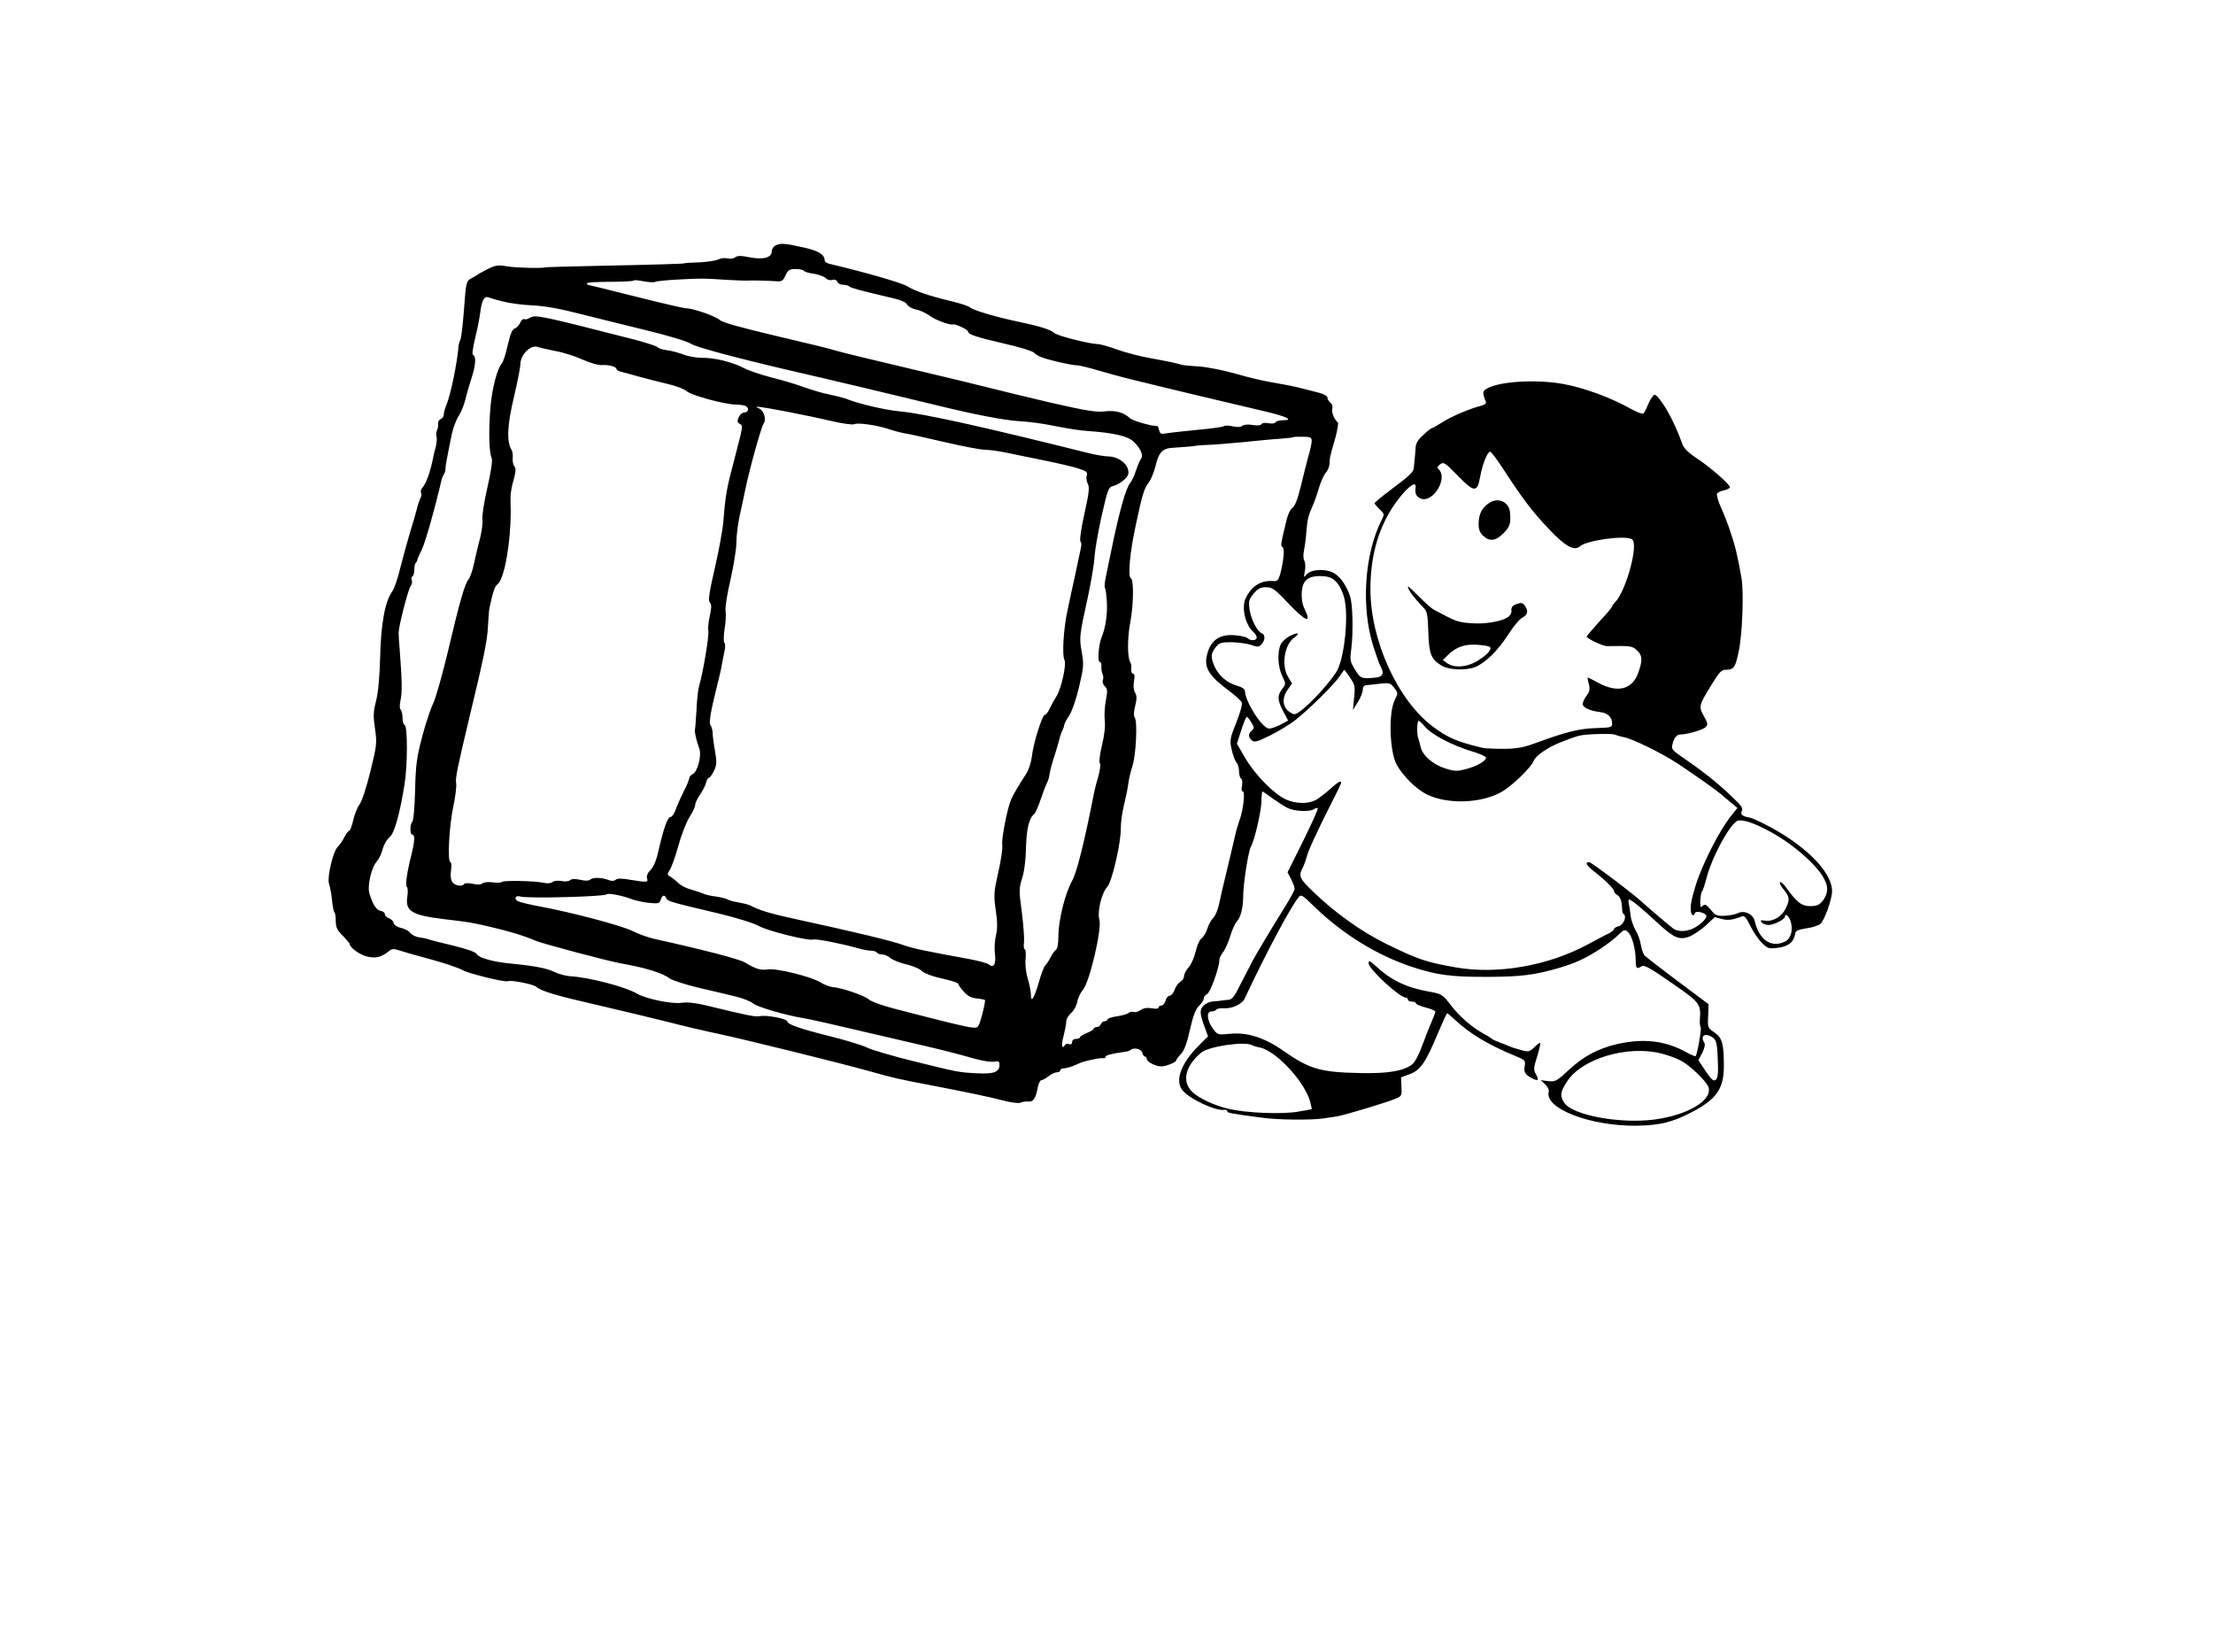 <?xml version="1.0" standalone="no"?>
<!DOCTYPE svg PUBLIC "-//W3C//DTD SVG 20010904//EN"
 "http://www.w3.org/TR/2001/REC-SVG-20010904/DTD/svg10.dtd">
<svg version="1.0" xmlns="http://www.w3.org/2000/svg"
 width="1127pt" height="841pt" viewBox="0 0 1127 841"
 preserveAspectRatio="xMidYMid meet">
<g transform="translate(0,841) scale(0.1,-0.1)"
fill="#000000" stroke="none">
<path d="M3948 7159 c-10 -5 -18 -19 -18 -30 0 -31 -44 -43 -113 -29 -44 9
-62 8 -73 0 -8 -7 -25 -9 -39 -6 -14 4 -35 1 -47 -5 -12 -6 -56 -13 -97 -15
-42 -1 -76 -3 -76 -5 0 -2 -156 -7 -455 -13 -135 -3 -247 -6 -250 -7 -18 -6
-145 -3 -193 4 -52 9 -63 7 -105 -14 -26 -13 -49 -26 -52 -29 -3 -3 -17 -11
-31 -18 -24 -13 -26 -18 -36 -157 -6 -79 -14 -149 -19 -156 -4 -7 -8 -22 -9
-33 -6 -82 -40 -244 -60 -294 -8 -19 -15 -42 -15 -52 0 -10 -7 -21 -16 -24 -8
-3 -14 -14 -13 -23 1 -10 -1 -26 -6 -35 -4 -10 -5 -24 -2 -32 3 -7 1 -31 -4
-52 -6 -22 -12 -46 -13 -54 -14 -70 -34 -129 -54 -152 -8 -9 -11 -21 -8 -27 4
-6 2 -18 -3 -28 -5 -10 -14 -36 -19 -58 -6 -22 -21 -76 -35 -120 -13 -44 -35
-123 -48 -175 -12 -52 -31 -107 -41 -121 -37 -50 -58 -164 -62 -334 -3 -105
-10 -183 -21 -225 -14 -54 -15 -76 -5 -142 10 -73 9 -83 -24 -217 -20 -81 -43
-152 -55 -167 -11 -14 -25 -50 -32 -80 -7 -30 -16 -54 -20 -54 -5 0 -16 -15
-25 -32 -9 -18 -24 -41 -34 -50 -23 -22 -54 -150 -45 -186 9 -32 13 -53 18
-105 3 -21 7 -41 11 -44 3 -3 6 -23 6 -44 0 -30 7 -46 35 -73 19 -20 35 -38
35 -41 0 -19 53 -58 91 -66 44 -10 72 -3 111 29 13 11 24 12 50 3 18 -6 91
-27 162 -46 71 -19 143 -44 160 -54 31 -18 221 -65 234 -57 13 7 126 -15 142
-28 26 -23 99 -45 323 -96 121 -28 278 -66 350 -84 73 -19 187 -46 255 -60
148 -32 599 -143 772 -191 123 -35 149 -40 300 -69 212 -41 302 -60 372 -78
45 -12 85 -17 95 -13 10 5 28 7 40 6 25 -3 38 17 48 72 4 20 12 37 19 37 6 0
22 9 36 20 14 11 33 20 43 20 9 0 17 5 17 10 0 6 8 10 19 10 10 0 36 8 57 17
45 19 38 17 89 28 22 5 46 8 53 7 6 -2 12 1 12 6 0 9 31 17 97 26 13 1 26 6
30 9 15 15 55 7 60 -13 3 -11 9 -20 14 -20 5 0 9 -6 9 -12 0 -15 45 -38 75
-38 23 0 75 21 75 31 0 3 11 18 24 32 17 18 31 55 46 124 16 72 29 104 46 121
13 13 24 29 24 37 0 8 8 19 18 24 17 9 62 136 62 174 0 8 8 25 18 38 11 13 27
50 37 82 10 33 25 65 32 73 21 20 34 72 34 129 0 61 26 230 39 253 19 32 52
177 54 229 0 29 3 53 5 53 2 0 24 -15 50 -34 25 -18 60 -41 78 -50 35 -17 109
-21 133 -7 8 6 17 8 21 6 3 -3 -30 -77 -74 -166 l-80 -161 19 -36 c10 -21 18
-42 17 -49 0 -7 -25 -52 -55 -100 -49 -78 -122 -200 -155 -258 -6 -11 -32 -62
-58 -112 -38 -78 -50 -93 -70 -94 -14 -1 -29 -3 -35 -4 -5 -1 -23 -3 -40 -4
-17 0 -39 -10 -50 -21 -22 -22 -21 -40 7 -116 l15 -41 -51 -51 c-85 -86 -117
-171 -82 -220 32 -45 173 -112 219 -103 6 1 12 -2 12 -7 0 -9 17 -12 175 -33
84 -12 255 -13 315 -4 19 3 49 8 67 10 38 6 251 70 299 90 32 13 34 16 31 61
l-2 48 45 17 c54 20 80 58 142 206 24 57 45 103 48 103 3 0 21 -15 40 -33 76
-71 168 -127 312 -186 44 -18 47 -22 43 -48 -6 -31 0 -42 32 -61 35 -19 43
-14 26 16 -14 25 -14 32 5 92 11 36 18 67 16 69 -3 3 -16 -7 -30 -21 -23 -23
-30 -25 -63 -16 -20 5 -45 13 -56 17 -11 5 -36 15 -55 22 -19 7 -37 15 -40 18
-3 3 -21 15 -40 25 -64 35 -124 87 -170 146 -43 56 -47 59 -108 70 -120 21
-198 58 -279 134 -28 25 -33 27 -33 11 0 -29 158 -175 190 -175 5 0 10 -4 10
-10 0 -5 9 -10 20 -10 11 0 20 -4 20 -8 0 -5 23 -15 50 -22 28 -7 50 -17 50
-21 0 -4 -10 -29 -21 -56 -12 -26 -33 -82 -48 -122 -17 -46 -37 -82 -52 -93
-44 -32 -125 -45 -259 -42 -207 4 -261 20 -395 114 -94 66 -184 95 -270 86
-63 -6 -64 -6 -88 26 -30 42 -35 88 -7 88 10 0 21 4 24 9 3 5 20 8 38 7 42 -3
93 21 106 48 107 228 226 452 272 513 16 21 17 21 86 -46 144 -139 317 -245
494 -304 126 -42 203 -52 385 -51 171 0 245 10 370 47 48 15 66 21 105 39 60
27 147 85 189 125 31 31 36 32 52 17 20 -18 39 -87 39 -143 0 -42 5 -47 29
-32 15 10 40 -4 193 -111 101 -71 111 -85 105 -156 -2 -17 0 -37 4 -43 5 -9
-17 -137 -26 -147 -2 -2 -23 7 -47 20 -106 59 -217 72 -351 42 -99 -23 -174
-63 -250 -134 -60 -56 -67 -59 -103 -55 l-38 5 23 -21 c13 -13 21 -29 18 -39
-22 -85 215 -175 448 -172 116 2 179 17 273 65 133 68 172 122 171 242 0 111
-9 141 -48 168 -34 23 -35 25 -32 84 l2 60 -158 118 c-87 65 -163 124 -169
131 -6 8 -14 32 -18 54 -3 21 -15 55 -27 74 -11 19 -22 52 -25 73 -2 21 -6 48
-9 61 -3 12 -2 22 1 22 11 0 63 -43 134 -109 91 -85 118 -98 168 -82 22 8 61
33 87 57 26 24 47 44 48 44 1 0 17 -4 35 -9 29 -9 58 -5 103 13 12 5 22 -6 42
-47 14 -29 40 -68 58 -86 31 -31 36 -33 83 -27 53 6 82 30 88 71 2 16 14 21
57 28 30 4 63 15 72 23 21 19 59 126 59 166 0 103 -149 247 -360 350 -25 12
-49 23 -55 24 -40 6 -54 17 -45 34 8 15 -2 29 -58 81 -69 66 -144 125 -244
193 -51 35 -57 42 -51 65 7 33 22 51 39 51 34 0 116 23 129 37 14 13 13 19 -8
57 -27 48 -26 53 37 156 44 72 52 80 81 80 35 1 43 13 60 95 18 84 26 300 14
370 -21 119 -32 165 -59 244 -10 31 -30 83 -45 115 -14 32 -24 64 -21 71 2 7
18 15 35 18 17 4 31 11 31 16 0 15 -106 107 -170 148 -38 25 -63 49 -71 68
-23 62 -27 71 -50 120 -33 69 -78 135 -93 135 -6 0 -20 -20 -31 -45 -10 -25
-22 -48 -27 -51 -5 -3 -33 8 -62 24 -99 56 -242 109 -346 127 -133 24 -315 14
-383 -21 -28 -15 -29 -20 -10 -71 3 -7 -7 -15 -24 -19 -54 -13 -158 -57 -201
-86 -24 -15 -46 -28 -50 -28 -4 0 -24 -16 -44 -35 -28 -25 -38 -43 -39 -67 -1
-18 -3 -40 -4 -48 -1 -8 -3 -27 -4 -42 -1 -32 -10 -40 -120 -123 -44 -33 -80
-63 -81 -67 0 -4 12 -18 26 -31 24 -23 25 -26 11 -53 -89 -175 -107 -447 -42
-649 14 -44 30 -88 35 -97 22 -39 13 -56 -33 -59 -64 -6 -70 -3 -98 44 -24 39
-25 48 -17 107 10 83 7 226 -7 265 -21 61 -55 106 -92 122 -46 19 -112 12
-131 -14 -12 -16 -13 -14 -7 19 4 20 3 44 -3 54 -5 9 -6 32 -1 53 4 20 10 63
12 96 5 61 9 77 32 130 8 17 22 56 31 88 9 31 25 67 35 79 11 11 19 33 20 47
1 31 1 34 29 130 11 41 17 77 13 80 -17 13 -34 53 -28 70 3 10 -1 24 -10 31
-8 7 -15 18 -15 26 0 7 -19 18 -42 24 -24 6 -68 17 -98 25 -30 8 -89 19 -130
26 -41 6 -128 26 -193 45 -66 19 -149 35 -190 38 -39 2 -79 6 -87 8 -29 9 -66
17 -160 34 -52 9 -129 29 -170 44 -41 15 -87 28 -101 28 -46 2 -203 42 -219
56 -20 18 -75 35 -180 57 -114 24 -232 58 -250 74 -8 7 -49 20 -90 30 -113 27
-189 52 -229 77 -29 18 -201 68 -398 115 -13 3 -23 10 -23 17 -1 31 -33 50
-112 67 -95 21 -116 22 -140 8z m146 -128 c3 -5 26 -12 51 -15 25 -4 52 -14
60 -22 8 -9 23 -13 34 -9 12 3 21 0 25 -10 3 -8 16 -15 29 -15 13 0 27 -4 33
-9 9 -8 65 -23 212 -57 48 -11 76 -22 82 -35 6 -10 26 -21 45 -25 18 -3 49
-17 67 -30 30 -23 103 -50 121 -46 13 4 77 -27 77 -36 0 -15 43 -29 190 -63
74 -17 140 -37 146 -45 6 -7 23 -18 38 -23 38 -15 153 -41 179 -41 12 0 58
-11 102 -24 44 -13 127 -36 185 -50 157 -39 539 -130 673 -161 113 -27 149
-45 88 -45 -17 0 -33 -5 -36 -11 -4 -6 -19 -7 -35 -4 -16 3 -31 2 -35 -4 -4
-7 -22 -9 -46 -5 -22 4 -44 2 -52 -4 -8 -7 -26 -8 -49 -3 -20 5 -40 5 -45 1
-4 -4 -66 -13 -138 -19 -71 -7 -142 -15 -158 -18 -23 -5 -29 -2 -34 16 -3 11
-6 21 -7 21 -33 0 -126 27 -141 40 -33 31 -76 42 -131 35 -42 -5 -95 4 -275
45 -123 29 -264 63 -314 76 -49 13 -236 58 -415 100 -179 42 -343 82 -365 89
-22 8 -159 41 -305 75 -177 42 -272 68 -285 81 -21 19 -135 59 -170 59 -11 0
-128 27 -259 60 -132 33 -241 60 -243 60 -2 0 -3 3 -3 8 0 4 52 7 116 7 64 0
118 3 120 6 2 4 24 2 49 -3 25 -5 54 -7 63 -3 9 4 64 9 122 12 117 6 121 6
240 -2 47 -3 92 -4 100 -4 23 2 111 0 150 -3 31 -3 37 1 50 29 13 28 20 33 52
33 20 0 39 -4 42 -9z m-1533 -156 c33 -9 102 -18 152 -20 60 -3 140 -17 232
-41 77 -19 231 -58 343 -85 121 -29 214 -58 230 -69 23 -17 244 -76 542 -145
116 -26 581 -137 695 -165 212 -52 358 -80 440 -85 44 -2 125 -13 180 -25 55
-11 130 -23 168 -25 127 -9 200 -25 230 -54 34 -31 51 -69 39 -85 -5 -6 -17
-33 -26 -60 -9 -27 -22 -56 -30 -65 -22 -24 -56 -145 -97 -346 -11 -55 -24
-118 -29 -140 -4 -22 -6 -44 -3 -49 4 -5 8 -39 10 -75 3 -61 -7 -128 -27 -176
-15 -36 -22 -125 -10 -125 6 0 10 -10 9 -22 -1 -13 1 -31 6 -40 4 -10 5 -25 1
-33 -3 -8 2 -22 11 -30 13 -14 14 -24 5 -70 -6 -30 -9 -76 -6 -102 4 -31 -2
-77 -14 -128 -11 -45 -16 -85 -11 -91 5 -5 1 -34 -7 -65 -9 -29 -18 -65 -21
-79 -52 -265 -89 -411 -113 -455 -36 -64 -70 -202 -70 -281 0 -40 -5 -66 -13
-71 -6 -4 -19 -21 -27 -38 -8 -16 -20 -34 -26 -40 -7 -5 -22 -45 -34 -88 -24
-82 -40 -106 -40 -62 0 15 -7 52 -16 82 -10 33 -14 74 -11 100 2 24 1 46 -4
49 -5 2 -7 19 -4 37 2 18 -3 85 -11 151 -15 110 -15 122 1 173 11 33 19 96 20
156 3 98 15 150 42 172 6 6 21 39 33 75 12 35 26 73 32 84 6 10 12 31 13 45 2
14 11 49 20 76 9 28 21 68 27 90 5 22 14 48 19 57 5 10 9 22 9 27 0 6 11 26
24 46 14 20 36 82 51 146 24 102 25 117 14 178 -13 76 -13 80 31 281 17 80 33
172 34 205 2 33 18 126 36 207 31 136 35 147 58 153 33 8 75 42 78 62 7 43
-43 87 -101 89 -22 0 -71 9 -110 19 -533 133 -831 199 -950 210 -77 7 -214 39
-280 66 -11 4 -47 13 -80 20 -33 6 -94 24 -135 39 -41 15 -115 37 -165 49 -49
13 -110 33 -135 46 -58 31 -151 54 -215 53 -27 0 -70 7 -95 17 -25 9 -63 20
-85 22 -22 3 -43 10 -46 15 -3 5 -55 22 -115 38 -481 123 -508 129 -535 112
-11 -7 -24 -10 -29 -7 -6 3 -15 -5 -21 -19 -6 -13 -19 -26 -28 -29 -12 -3 -22
-27 -35 -83 -9 -43 -23 -85 -30 -94 -24 -28 -49 -124 -58 -220 -10 -121 -8
-232 6 -263 5 -11 -3 -68 -22 -150 -17 -73 -28 -146 -25 -162 2 -17 -3 -60
-12 -95 -10 -36 -23 -94 -31 -129 -7 -35 -20 -71 -27 -80 -20 -22 -48 -122
-106 -369 -28 -116 -61 -235 -75 -264 -14 -29 -40 -107 -57 -173 -27 -103 -32
-141 -35 -269 -2 -85 -8 -154 -14 -160 -13 -13 -13 -66 0 -66 14 0 12 -34 -4
-99 -24 -95 -33 -161 -24 -167 5 -4 6 -24 3 -45 -13 -78 19 -99 185 -119 133
-16 135 -16 235 -39 98 -23 166 -43 235 -72 40 -16 367 -103 430 -114 121 -21
213 -49 249 -76 15 -11 83 -33 151 -49 69 -16 154 -36 190 -45 35 -9 73 -24
85 -34 19 -18 168 -61 260 -76 37 -6 129 -27 595 -136 96 -22 213 -52 259 -66
50 -14 96 -22 113 -19 24 5 28 2 28 -17 0 -36 -30 -47 -116 -42 -95 5 -93 5
-324 62 -102 25 -207 56 -235 69 -27 13 -113 39 -190 58 -149 37 -215 60 -215
75 0 13 -107 34 -139 27 -24 -5 -59 2 -277 55 -53 13 -96 17 -122 13 -48 -8
-183 20 -227 46 -58 35 -247 84 -340 89 -22 1 -59 11 -82 22 -39 19 -101 31
-226 43 -84 8 -158 29 -167 46 -6 12 -46 26 -122 45 -62 15 -120 29 -128 33
-8 3 -28 7 -45 9 -16 2 -37 12 -45 22 -8 11 -29 22 -47 26 -19 4 -35 14 -38
25 -3 11 -15 22 -26 25 -10 4 -19 12 -19 20 0 7 -9 15 -21 17 -21 3 -39 29
-57 86 -13 40 9 135 38 167 10 11 23 39 29 62 6 23 22 50 35 60 24 19 51 114
76 268 16 95 16 298 1 303 -6 2 -11 18 -11 36 0 18 -4 36 -9 42 -6 5 -7 24 -1
50 9 37 7 104 -5 264 -3 30 -5 65 -5 78 0 32 49 224 62 239 6 7 8 19 5 28 -4
8 -2 17 3 20 6 4 10 19 10 34 0 15 3 31 7 35 5 4 8 11 8 14 0 4 10 28 23 53
18 37 70 221 99 349 3 14 9 30 14 35 4 6 8 20 8 30 0 11 5 43 11 70 5 28 15
75 21 105 6 30 22 72 35 92 13 20 28 58 34 84 6 26 20 73 30 105 22 64 26 115
10 121 -7 2 -3 32 9 83 11 44 23 105 27 135 7 60 20 84 41 76 7 -3 41 -13 74
-21z m266 -252 c40 -7 103 -27 140 -44 37 -17 81 -29 98 -28 34 3 75 -8 75
-21 0 -4 10 -10 23 -13 12 -3 54 -14 92 -25 39 -11 104 -27 145 -37 41 -9 85
-26 97 -37 23 -21 192 -67 250 -68 17 0 38 -3 47 -6 22 -8 20 -34 -2 -34 -11
0 -24 -11 -30 -25 -9 -20 -8 -26 5 -33 18 -11 19 -3 -30 -192 -36 -135 -43
-174 -53 -305 -3 -38 -22 -144 -43 -235 -30 -129 -35 -168 -26 -178 9 -10 9
-25 0 -67 -7 -29 -10 -64 -8 -78 5 -24 -26 -209 -47 -282 -5 -16 -11 -70 -13
-120 -3 -49 -6 -94 -8 -100 -3 -11 8 -58 22 -96 13 -34 -7 -116 -32 -130 -11
-5 -19 -15 -19 -22 0 -7 -13 -38 -29 -69 -16 -32 -34 -73 -41 -93 -6 -19 -18
-35 -25 -35 -15 0 -36 -59 -61 -170 -11 -50 -25 -83 -40 -99 -16 -15 -22 -31
-19 -43 7 -21 3 -22 -84 -8 -44 8 -67 8 -76 0 -9 -7 -21 -7 -39 0 -34 13 -79
13 -92 0 -5 -5 -24 -6 -49 0 -26 6 -44 5 -52 -2 -7 -6 -27 -8 -44 -4 -18 3
-38 1 -45 -5 -8 -7 -27 -9 -46 -4 -46 10 -208 13 -213 4 -3 -4 -23 -5 -45 -2
-22 3 -46 1 -53 -5 -8 -7 -26 -8 -50 -2 -21 4 -39 4 -43 -1 -9 -15 -46 -10
-60 9 -8 11 -11 32 -7 60 3 23 2 42 -3 42 -16 0 -7 181 14 280 11 53 18 107
15 122 -5 25 7 81 67 333 73 302 92 395 95 465 2 41 5 86 9 100 18 82 26 106
40 115 34 26 67 208 67 375 -1 19 -1 51 -1 70 0 19 7 59 16 88 11 40 12 57 4
67 -7 8 -10 27 -9 42 2 15 -1 35 -6 43 -26 41 -22 126 14 276 17 72 31 144 31
158 0 51 53 103 90 89 8 -3 48 -12 87 -20z m1175 -308 c73 -14 178 -36 233
-49 55 -13 107 -20 115 -16 18 9 112 -4 173 -24 23 -8 60 -18 82 -22 22 -3
114 -24 205 -45 91 -21 183 -39 205 -39 22 0 72 -7 110 -15 39 -8 126 -26 195
-40 69 -14 147 -32 173 -41 41 -13 47 -19 41 -36 -3 -11 -1 -30 6 -42 9 -18 6
-47 -18 -154 -16 -73 -25 -135 -20 -138 4 -3 6 -15 4 -27 -3 -12 -16 -74 -29
-137 -14 -63 -33 -151 -42 -195 -19 -89 -27 -222 -14 -246 11 -22 -16 -144
-40 -183 -11 -17 -27 -46 -35 -63 -8 -18 -19 -33 -25 -33 -13 0 -59 -144 -66
-212 -4 -31 -17 -71 -29 -88 -37 -57 -65 -104 -76 -129 -20 -44 -51 -206 -46
-233 3 -15 -6 -78 -20 -139 -23 -102 -24 -117 -13 -194 9 -62 9 -95 1 -128 -6
-24 -9 -66 -5 -94 6 -53 -6 -74 -31 -54 -8 7 -51 18 -97 27 -235 43 -288 54
-339 72 -57 21 -250 67 -530 128 -147 32 -199 47 -250 74 -9 4 -36 11 -60 15
-25 4 -49 11 -55 15 -5 4 -32 11 -59 15 -27 3 -56 10 -65 15 -9 4 -36 13 -60
20 -24 6 -54 21 -66 33 -12 12 -31 27 -41 33 -17 10 -17 13 -3 35 9 13 29 69
44 124 15 55 41 120 56 144 16 25 29 52 29 61 0 10 11 34 25 54 14 20 28 48
31 61 3 14 10 25 15 25 4 0 16 16 25 35 14 30 15 44 5 102 -7 38 -12 79 -12
93 -1 14 -5 30 -10 36 -10 12 -1 67 30 191 11 43 23 94 26 113 3 19 10 52 14
72 5 20 5 40 0 45 -5 5 -4 36 1 71 6 34 8 75 5 91 -3 16 8 88 25 159 16 72 30
156 30 189 0 32 7 90 15 128 9 39 22 104 31 145 22 107 82 320 93 334 15 18 1
67 -23 76 -36 15 -2 11 136 -15z m2678 -150 c0 -11 -7 -45 -16 -75 -8 -30 -26
-99 -39 -154 -16 -67 -30 -102 -43 -112 -13 -9 -26 -39 -36 -86 -25 -107 -25
-107 -14 -114 11 -7 5 -70 -12 -136 -9 -31 -15 -38 -33 -37 -64 6 -113 -24
-143 -87 -23 -48 -2 -138 41 -174 8 -7 15 -19 15 -26 0 -16 -31 -19 -46 -4 -6
6 -34 13 -62 15 -85 9 -134 -30 -148 -114 -9 -55 19 -96 105 -161 38 -28 72
-58 75 -67 4 -9 -9 -55 -28 -102 -32 -80 -34 -90 -24 -136 6 -27 16 -57 24
-66 8 -8 14 -30 14 -47 0 -17 5 -34 11 -37 6 -4 7 -19 4 -36 -4 -17 -2 -29 4
-29 13 0 3 -92 -16 -145 -8 -22 -19 -58 -23 -80 -5 -22 -23 -96 -39 -165 -17
-69 -36 -150 -42 -180 -6 -30 -19 -63 -29 -72 -10 -9 -24 -34 -31 -55 -6 -21
-20 -44 -30 -51 -10 -6 -23 -37 -30 -67 -7 -31 -23 -67 -36 -81 -13 -14 -23
-34 -23 -44 0 -11 -9 -24 -19 -29 -10 -6 -24 -24 -29 -41 -6 -16 -17 -30 -25
-30 -8 0 -18 -11 -21 -25 -4 -14 -13 -25 -21 -25 -8 0 -15 -5 -15 -10 0 -7
-13 -8 -34 -4 -24 4 -42 1 -57 -9 -12 -9 -28 -13 -35 -10 -8 3 -20 1 -27 -5
-6 -6 -33 -13 -59 -17 -27 -4 -48 -11 -48 -16 0 -5 -6 -9 -14 -9 -8 0 -16 -7
-20 -15 -3 -8 -12 -15 -21 -15 -8 0 -15 -4 -15 -8 0 -5 -16 -14 -35 -22 -19
-8 -35 -17 -35 -22 0 -4 -9 -8 -20 -8 -12 0 -20 -7 -20 -16 0 -10 -6 -14 -15
-11 -8 4 -17 2 -20 -3 -17 -27 -22 -4 -9 43 7 28 14 62 14 75 0 12 11 32 25
44 14 12 28 37 31 57 4 20 17 47 29 61 33 36 97 308 84 356 -12 42 11 137 40
168 24 26 71 228 69 301 0 28 7 79 16 115 9 36 19 85 22 109 3 25 13 65 21 90
18 52 27 229 12 247 -6 8 -6 29 2 59 9 37 9 52 0 67 -8 13 -10 35 -6 59 5 27
3 39 -5 39 -6 0 -10 10 -9 23 2 12 0 28 -5 35 -15 24 -15 125 0 202 17 91 19
216 3 226 -16 10 -5 132 26 274 33 155 42 183 65 213 11 14 28 54 36 89 16 66
36 86 89 88 51 3 111 8 120 11 6 1 35 3 65 4 30 1 109 8 175 14 66 7 149 15
185 17 35 3 66 6 67 8 2 2 24 3 48 2 39 0 45 -3 45 -21z m968 -132 c109 -167
151 -223 241 -318 82 -87 128 -112 157 -87 34 31 231 58 265 36 36 -22 -30
-265 -87 -322 -8 -7 -14 -17 -14 -20 0 -4 -29 -39 -65 -77 -35 -39 -64 -73
-65 -76 0 -10 84 -50 105 -49 120 2 127 1 151 -21 28 -26 30 -49 8 -112 -30
-89 -107 -108 -208 -52 -25 14 -47 25 -50 25 -2 0 0 -15 5 -32 7 -27 5 -38
-11 -60 -11 -15 -20 -34 -20 -43 0 -17 37 -35 90 -41 38 -5 60 -26 60 -58 0
-19 -7 -21 -73 -23 -92 -2 -156 -18 -307 -73 -69 -26 -101 -32 -170 -33 -47 0
-96 2 -110 5 -129 31 -174 50 -250 106 -181 134 -321 439 -321 703 0 195 55
357 164 484 44 50 70 63 66 32 -4 -30 3 -45 25 -55 60 -27 141 99 94 147 -11
10 -9 15 6 27 18 13 25 8 88 -56 86 -89 101 -90 116 -7 12 65 37 127 51 127 5
0 31 -35 59 -77z m-837 -593 c15 -18 31 -54 37 -85 18 -90 1 -267 -33 -348
-20 -49 -144 -186 -200 -223 -21 -14 -26 -14 -48 1 -35 23 -40 68 -11 111 l24
34 -20 33 c-36 58 -19 166 32 201 32 23 17 28 -22 8 -19 -9 -40 -28 -47 -42
-19 -38 -16 -115 7 -162 19 -40 19 -41 0 -66 -26 -33 -25 -57 5 -114 l25 -47
-39 -21 c-22 -11 -48 -20 -58 -20 -35 1 -121 136 -123 191 0 10 -16 21 -42 28
-51 15 -94 53 -114 100 -19 45 -18 64 7 95 18 23 27 26 82 26 34 -1 79 -7 99
-14 33 -12 39 -11 53 4 19 21 19 49 0 56 -23 9 -56 74 -62 124 -5 40 -2 50 22
78 21 25 35 32 62 32 32 0 45 -9 112 -80 92 -97 123 -108 84 -29 -18 35 -19
100 -2 131 15 27 47 38 99 34 35 -3 50 -11 71 -36z m64 -480 c25 -37 27 -45
21 -102 l-6 -63 25 40 c14 22 25 50 25 63 0 14 6 22 18 23 9 1 26 3 37 4 82
10 83 10 105 -17 20 -26 20 -28 4 -60 -34 -64 -28 -265 9 -332 33 -59 99 -124
153 -151 106 -52 276 -46 380 12 54 31 151 124 164 158 10 27 71 69 139 96 81
31 86 32 111 36 54 7 156 8 165 2 6 -3 26 -9 46 -13 43 -8 190 -80 271 -133
86 -57 190 -130 220 -155 14 -13 40 -34 56 -47 l30 -25 -32 -40 c-60 -75 -148
-248 -181 -356 -20 -65 -25 -91 -25 -117 0 -31 14 -45 22 -22 5 14 58 0 58
-15 0 -18 -39 -52 -75 -67 -37 -14 -71 -13 -94 3 -20 15 -126 105 -152 129
-41 40 -265 209 -276 209 -24 0 -13 -18 30 -51 57 -45 97 -85 97 -98 0 -5 8
-14 17 -19 15 -9 23 -32 24 -74 0 -10 4 -20 8 -23 17 -10 -1 -55 -25 -61 -13
-3 -24 -10 -24 -14 0 -5 -12 -15 -27 -23 -16 -7 -64 -33 -107 -56 -202 -109
-461 -154 -672 -117 -153 27 -191 40 -355 120 -126 62 -263 160 -371 265 -71
68 -76 80 -54 122 7 14 16 38 20 54 9 35 49 122 122 267 30 58 54 109 54 112
0 14 -18 3 -60 -35 -25 -22 -56 -46 -70 -53 -41 -21 -104 -19 -153 4 -63 30
-157 127 -206 211 l-42 72 22 68 c12 38 25 69 28 69 4 0 14 -13 24 -29 15 -25
15 -30 2 -41 -19 -16 -19 -34 0 -50 13 -11 29 -7 93 25 42 21 100 56 127 77
68 53 198 181 227 224 12 18 24 34 24 34 1 0 14 -18 29 -40z m384 -253 c35
-39 136 -92 234 -122 39 -11 72 -26 74 -32 5 -15 -43 -44 -101 -59 -45 -12
-58 -12 -105 3 -62 19 -117 66 -126 109 -4 16 -9 36 -12 44 -9 22 -7 90 2 90
3 0 19 -15 34 -33z m1743 -525 c117 -60 246 -170 286 -244 24 -43 23 -75 -4
-113 -17 -22 -29 -28 -63 -29 -45 -1 -70 18 -128 99 -12 16 -25 27 -28 23 -4
-4 4 -21 19 -38 30 -37 32 -50 10 -96 -20 -41 -65 -68 -105 -62 -23 4 -26 2
-18 -9 7 -7 23 -13 36 -13 26 0 83 29 83 42 0 19 19 6 28 -20 15 -44 4 -91
-27 -106 -70 -35 -133 8 -155 105 -8 35 -55 56 -86 39 -12 -6 -42 -12 -67 -13
-39 -2 -48 2 -71 31 -22 26 -30 30 -40 20 -9 -9 -12 -9 -13 3 -2 27 3 64 11
74 4 6 12 32 19 58 27 111 127 294 164 299 28 4 77 -12 149 -50z m-5792 -348
c19 -8 60 -17 91 -21 52 -5 57 -4 64 16 7 24 20 27 28 7 6 -15 23 -20 261 -76
97 -23 186 -51 210 -65 43 -25 256 -78 279 -69 13 5 148 -22 232 -46 22 -6 50
-11 62 -11 12 0 25 -4 28 -9 3 -6 16 -10 27 -10 12 0 31 -8 42 -18 12 -10 48
-25 80 -32 32 -8 66 -21 75 -30 17 -17 57 -32 139 -50 28 -7 52 -15 52 -20 0
-4 12 -22 28 -39 20 -23 38 -32 65 -35 21 -2 40 -6 43 -8 2 -3 -4 -36 -14 -74
-19 -68 -20 -69 -51 -66 -29 2 -119 24 -401 97 -58 15 -114 36 -126 46 -21 20
-136 59 -185 63 -14 2 -42 12 -61 24 -47 29 -224 73 -268 66 -36 -6 -62 2
-116 35 -27 17 -225 68 -452 118 -35 7 -89 26 -120 42 -57 28 -304 94 -476
126 -49 9 -98 21 -108 26 -23 12 -13 32 11 24 36 -11 428 -1 441 11 7 8 81 -7
120 -22z m5515 -709 c16 -13 20 -31 23 -108 3 -72 1 -95 -10 -105 -12 -9 -21
-1 -52 44 l-37 56 20 37 c12 25 16 43 10 52 -23 37 7 53 46 24z m-2349 -37 c5
-3 23 -9 41 -12 86 -19 235 -183 257 -283 l7 -31 -67 -12 c-81 -15 -269 -8
-362 15 -70 17 -145 52 -179 84 -56 53 -38 132 44 201 38 32 223 59 259 38z
m2087 -43 c32 -8 75 -24 96 -35 44 -22 129 -103 141 -134 25 -67 -105 -145
-278 -167 -176 -22 -415 23 -456 86 -23 34 -20 55 13 106 75 119 311 189 484
144z"/>
<path d="M7584 5849 c-37 -24 -53 -56 -54 -105 0 -30 6 -46 23 -62 33 -31 64
-27 103 12 33 33 39 51 34 106 -4 54 -60 80 -106 49z"/>
<path d="M7170 5424 c0 -17 27 -54 81 -110 17 -17 20 -37 23 -122 3 -111 14
-139 67 -171 37 -23 127 -26 173 -7 52 22 115 84 166 164 26 41 58 79 71 86
29 14 34 35 15 61 -12 16 -19 18 -43 9 -20 -7 -27 -16 -26 -32 2 -13 -6 -27
-20 -36 -31 -20 -113 -34 -172 -30 -81 5 -84 6 -202 69 -12 6 -47 37 -77 68
-31 31 -56 54 -56 51z m417 -308 c12 -12 -11 -39 -61 -70 -54 -34 -119 -39
-156 -13 l-22 16 26 26 c41 40 84 56 148 52 32 -2 61 -7 65 -11z"/>
</g>
</svg>
